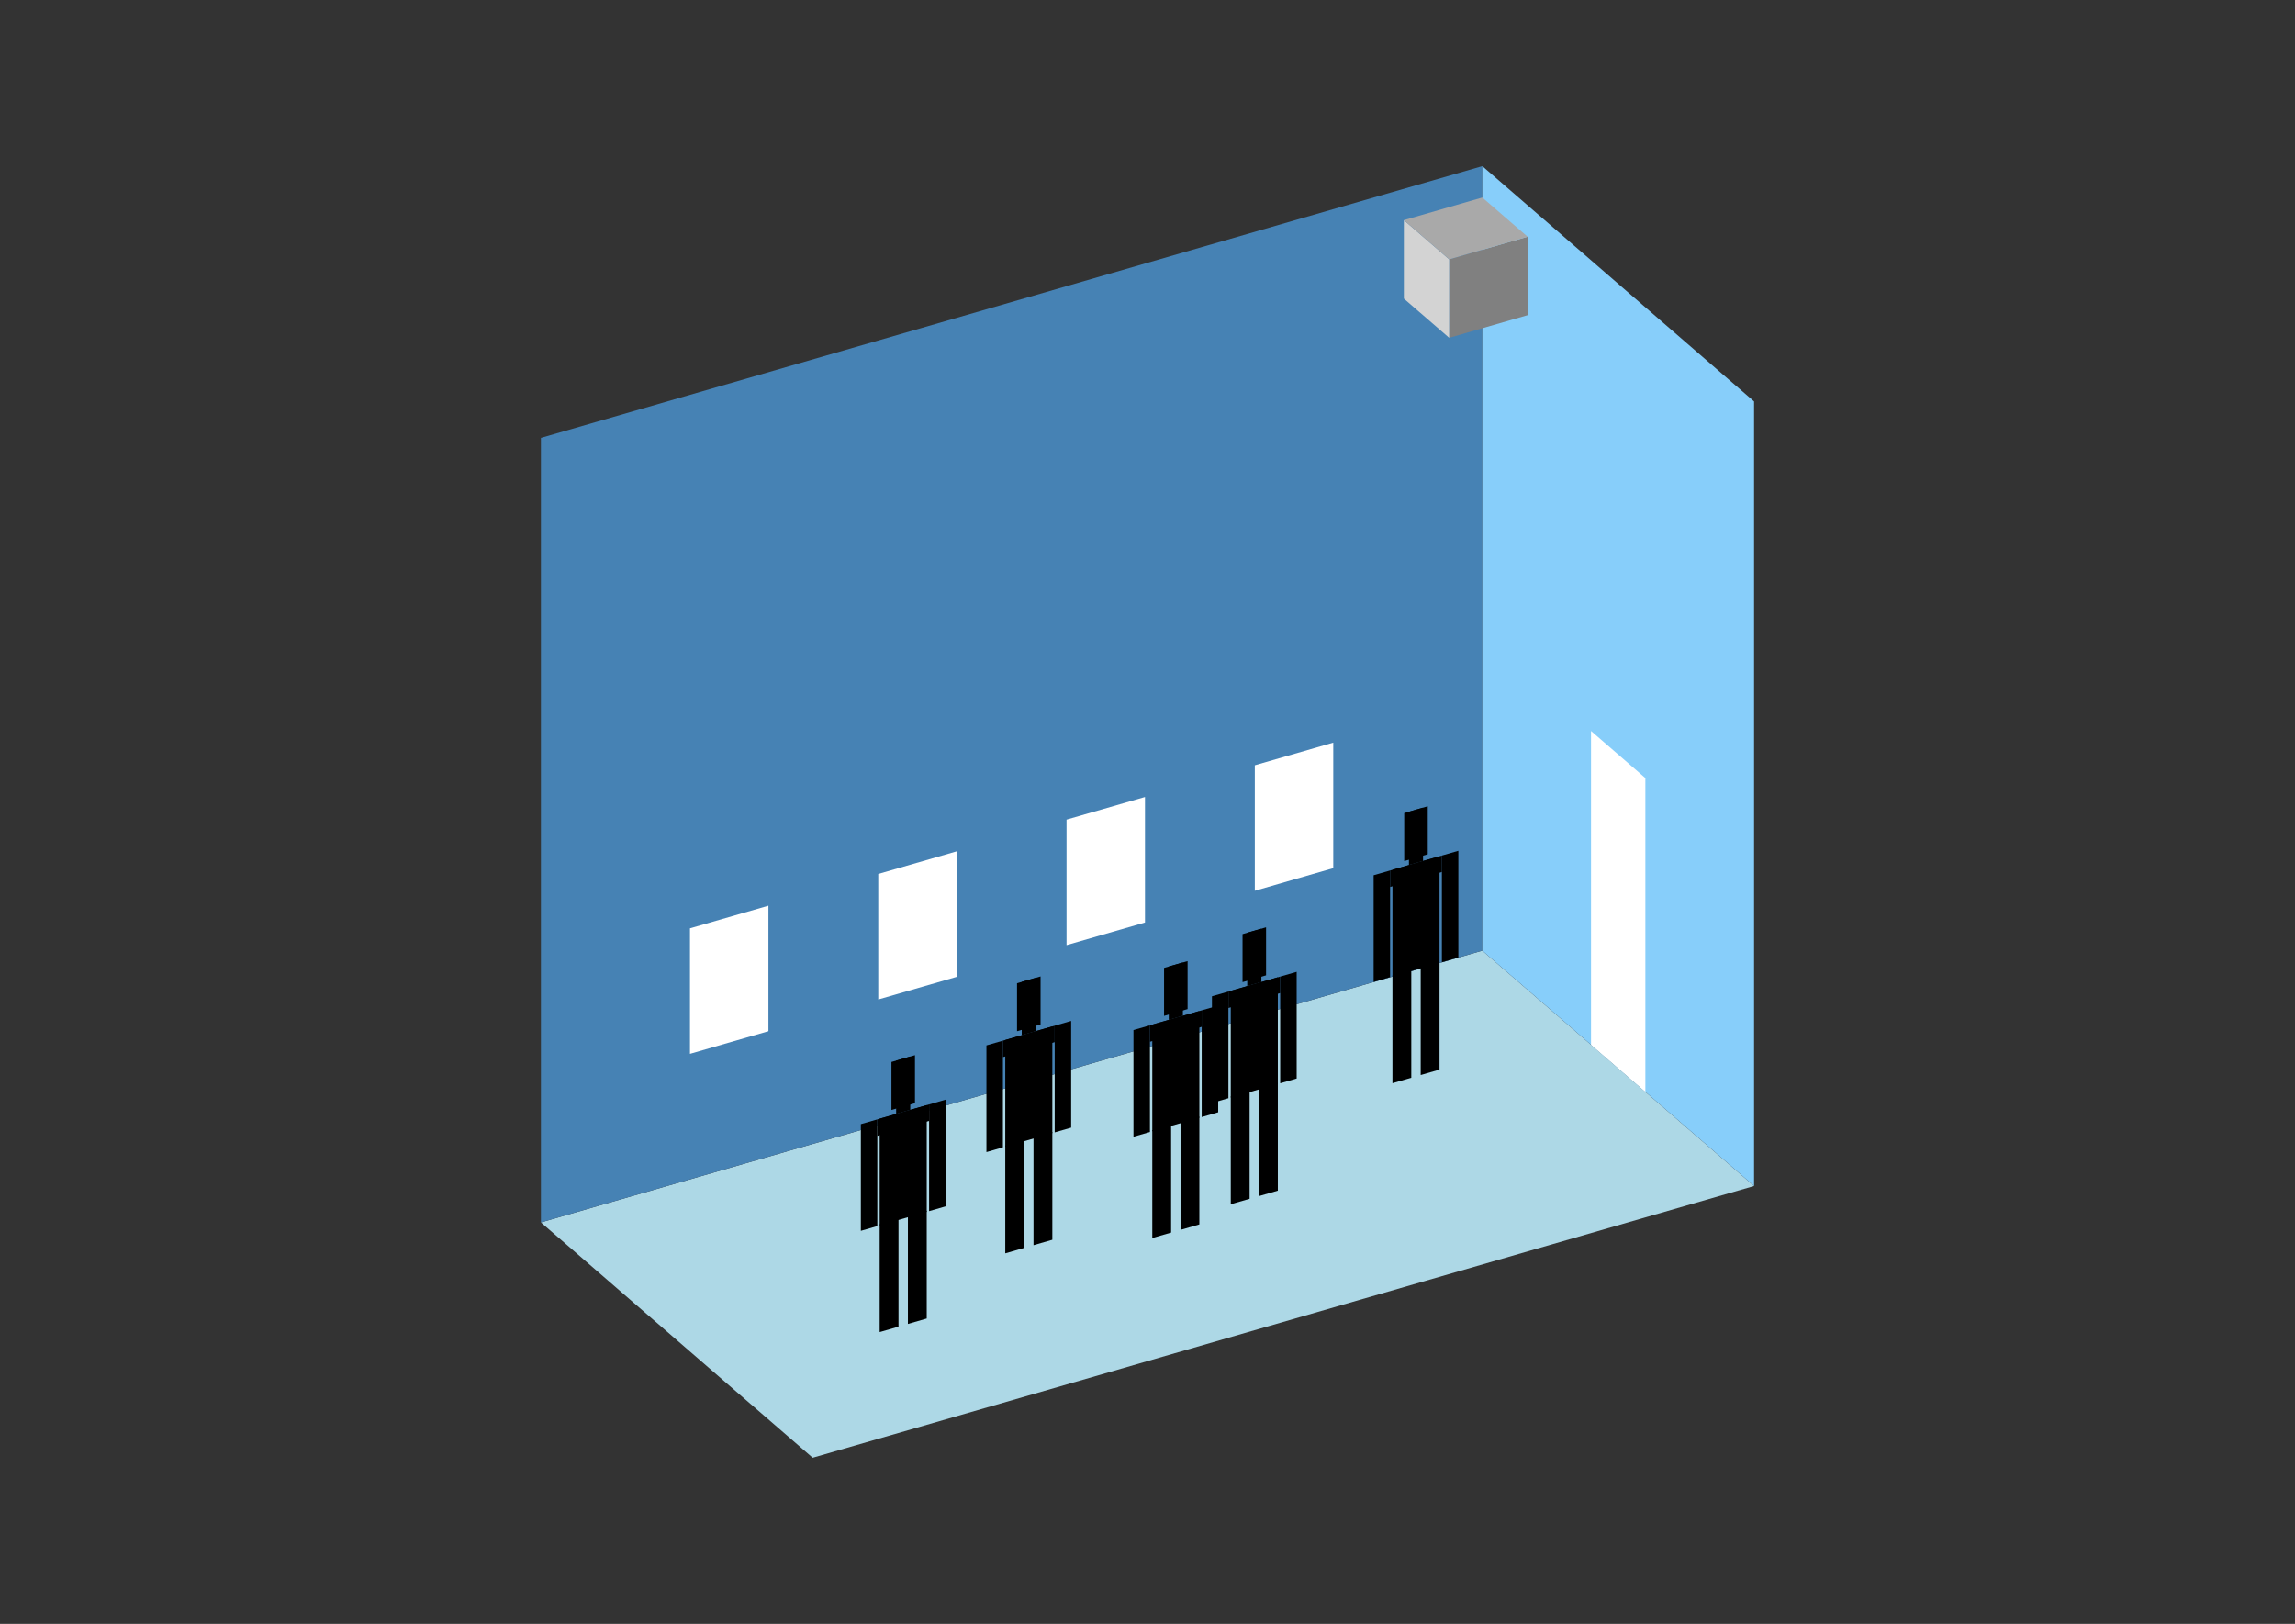 <?xml version="1.0" encoding="UTF-8"?>
<svg
  xmlns="http://www.w3.org/2000/svg"
  width="848"
  height="600"
  style="background-color:white"
>
  <rect width="100%" height="100%" fill="#333333" stroke="none"/>
  <polygon fill="lightblue" points="300.284,538.625 199.869,451.663 547.716,351.248 648.131,438.21" />
  <polygon fill="steelblue" points="199.869,451.663 199.869,161.79 547.716,61.375 547.716,351.248" />
  <polygon fill="lightskyblue" points="648.131,438.21 648.131,148.337 547.716,61.375 547.716,351.248" />
  <polygon fill="white" points="607.965,403.425 607.965,287.476 587.882,270.084 587.882,386.033" />
  <polygon fill="white" points="254.945,389.384 254.945,343.005 283.932,334.637 283.932,381.016" />
  <polygon fill="white" points="324.514,369.301 324.514,322.922 353.501,314.554 353.501,360.933" />
  <polygon fill="white" points="394.084,349.218 394.084,302.839 423.071,294.471 423.071,340.85" />
  <polygon fill="white" points="463.653,329.135 463.653,282.756 492.64,274.388 492.64,320.767" />
  <polygon fill="grey" points="535.465,124.819 535.465,95.832 564.452,87.464 564.452,116.451" />
  <polygon fill="lightgrey" points="535.465,124.819 535.465,95.832 518.729,81.338 518.729,110.325" />
  <polygon fill="darkgrey" points="535.465,95.832 518.729,81.338 547.716,72.97 564.452,87.464" />
  <polygon fill="hsl(324.0,50.0%,66.347%)" points="514.512,400.224 514.512,360.407 521.469,358.399 521.469,398.216" />
  <polygon fill="hsl(324.0,50.0%,66.347%)" points="531.904,395.203 531.904,355.386 524.947,357.394 524.947,397.211" />
  <polygon fill="hsl(324.0,50.0%,66.347%)" points="507.555,362.809 507.555,323.387 513.642,321.629 513.642,361.052" />
  <polygon fill="hsl(324.0,50.0%,66.347%)" points="532.774,355.529 532.774,316.107 538.861,314.349 538.861,353.772" />
  <polygon fill="hsl(324.0,50.0%,66.347%)" points="513.642,327.717 513.642,321.629 532.774,316.107 532.774,322.194" />
  <polygon fill="hsl(324.0,50.0%,66.347%)" points="514.512,360.801 514.512,321.378 531.904,316.358 531.904,355.78" />
  <polygon fill="hsl(324.0,50.0%,66.347%)" points="518.86,318.152 518.86,300.412 527.556,297.902 527.556,315.642" />
  <polygon fill="hsl(324.0,50.0%,66.347%)" points="520.599,319.621 520.599,299.91 525.817,298.404 525.817,318.115" />
  <polygon fill="hsl(324.0,50.0%,57.045%)" points="371.445,463.096 371.445,423.279 378.402,421.271 378.402,461.088" />
  <polygon fill="hsl(324.0,50.0%,57.045%)" points="388.837,458.075 388.837,418.258 381.881,420.266 381.881,460.083" />
  <polygon fill="hsl(324.0,50.0%,57.045%)" points="364.488,425.681 364.488,386.259 370.575,384.501 370.575,423.924" />
  <polygon fill="hsl(324.0,50.0%,57.045%)" points="389.707,418.401 389.707,378.979 395.794,377.221 395.794,416.644" />
  <polygon fill="hsl(324.0,50.0%,57.045%)" points="370.575,390.589 370.575,384.501 389.707,378.979 389.707,385.066" />
  <polygon fill="hsl(324.0,50.0%,57.045%)" points="371.445,423.673 371.445,384.25 388.837,379.23 388.837,418.652" />
  <polygon fill="hsl(324.0,50.0%,57.045%)" points="375.793,381.024 375.793,363.284 384.489,360.774 384.489,378.514" />
  <polygon fill="hsl(324.0,50.0%,57.045%)" points="377.532,382.493 377.532,362.782 382.75,361.276 382.75,380.987" />
  <polygon fill="hsl(324.0,50.0%,54.496%)" points="454.771,444.951 454.771,405.135 461.728,403.126 461.728,442.943" />
  <polygon fill="hsl(324.0,50.0%,54.496%)" points="472.163,439.931 472.163,400.114 465.206,402.122 465.206,441.939" />
  <polygon fill="hsl(324.0,50.0%,54.496%)" points="447.814,407.537 447.814,368.114 453.901,366.357 453.901,405.78" />
  <polygon fill="hsl(324.0,50.0%,54.496%)" points="473.033,400.257 473.033,360.834 479.12,359.077 479.12,398.5" />
  <polygon fill="hsl(324.0,50.0%,54.496%)" points="453.901,372.444 453.901,366.357 473.033,360.834 473.033,366.922" />
  <polygon fill="hsl(324.0,50.0%,54.496%)" points="454.771,405.529 454.771,366.106 472.163,361.085 472.163,400.508" />
  <polygon fill="hsl(324.0,50.0%,54.496%)" points="459.119,362.88 459.119,345.139 467.815,342.629 467.815,360.369" />
  <polygon fill="hsl(324.0,50.0%,54.496%)" points="460.858,364.349 460.858,344.637 466.076,343.131 466.076,362.843" />
  <polygon fill="hsl(324.0,50.0%,52.726%)" points="425.771,457.429 425.771,417.612 432.727,415.604 432.727,455.421" />
  <polygon fill="hsl(324.0,50.0%,52.726%)" points="443.163,452.409 443.163,412.592 436.206,414.6 436.206,454.417" />
  <polygon fill="hsl(324.0,50.0%,52.726%)" points="418.814,420.015 418.814,380.592 424.901,378.835 424.901,418.258" />
  <polygon fill="hsl(324.0,50.0%,52.726%)" points="444.033,412.735 444.033,373.312 450.12,371.555 450.12,410.978" />
  <polygon fill="hsl(324.0,50.0%,52.726%)" points="424.901,384.922 424.901,378.835 444.033,373.312 444.033,379.399" />
  <polygon fill="hsl(324.0,50.0%,52.726%)" points="425.771,418.007 425.771,378.584 443.163,373.563 443.163,412.986" />
  <polygon fill="hsl(324.0,50.0%,52.726%)" points="430.119,375.358 430.119,357.617 438.815,355.107 438.815,372.847" />
  <polygon fill="hsl(324.0,50.0%,52.726%)" points="431.858,376.827 431.858,357.115 437.076,355.609 437.076,375.32" />
  <polygon fill="hsl(324.0,50.0%,50.275%)" points="325.039,492.19 325.039,452.373 331.996,450.365 331.996,490.182" />
  <polygon fill="hsl(324.0,50.0%,50.275%)" points="342.431,487.169 342.431,447.352 335.474,449.361 335.474,489.178" />
  <polygon fill="hsl(324.0,50.0%,50.275%)" points="318.082,454.776 318.082,415.353 324.169,413.596 324.169,453.018" />
  <polygon fill="hsl(324.0,50.0%,50.275%)" points="343.301,447.496 343.301,408.073 349.388,406.316 349.388,445.738" />
  <polygon fill="hsl(324.0,50.0%,50.275%)" points="324.169,419.683 324.169,413.596 343.301,408.073 343.301,414.16" />
  <polygon fill="hsl(324.0,50.0%,50.275%)" points="325.039,452.767 325.039,413.345 342.431,408.324 342.431,447.747" />
  <polygon fill="hsl(324.0,50.0%,50.275%)" points="329.387,410.118 329.387,392.378 338.083,389.868 338.083,407.608" />
  <polygon fill="hsl(324.0,50.0%,50.275%)" points="331.126,411.587 331.126,391.876 336.344,390.37 336.344,410.081" />
</svg>
